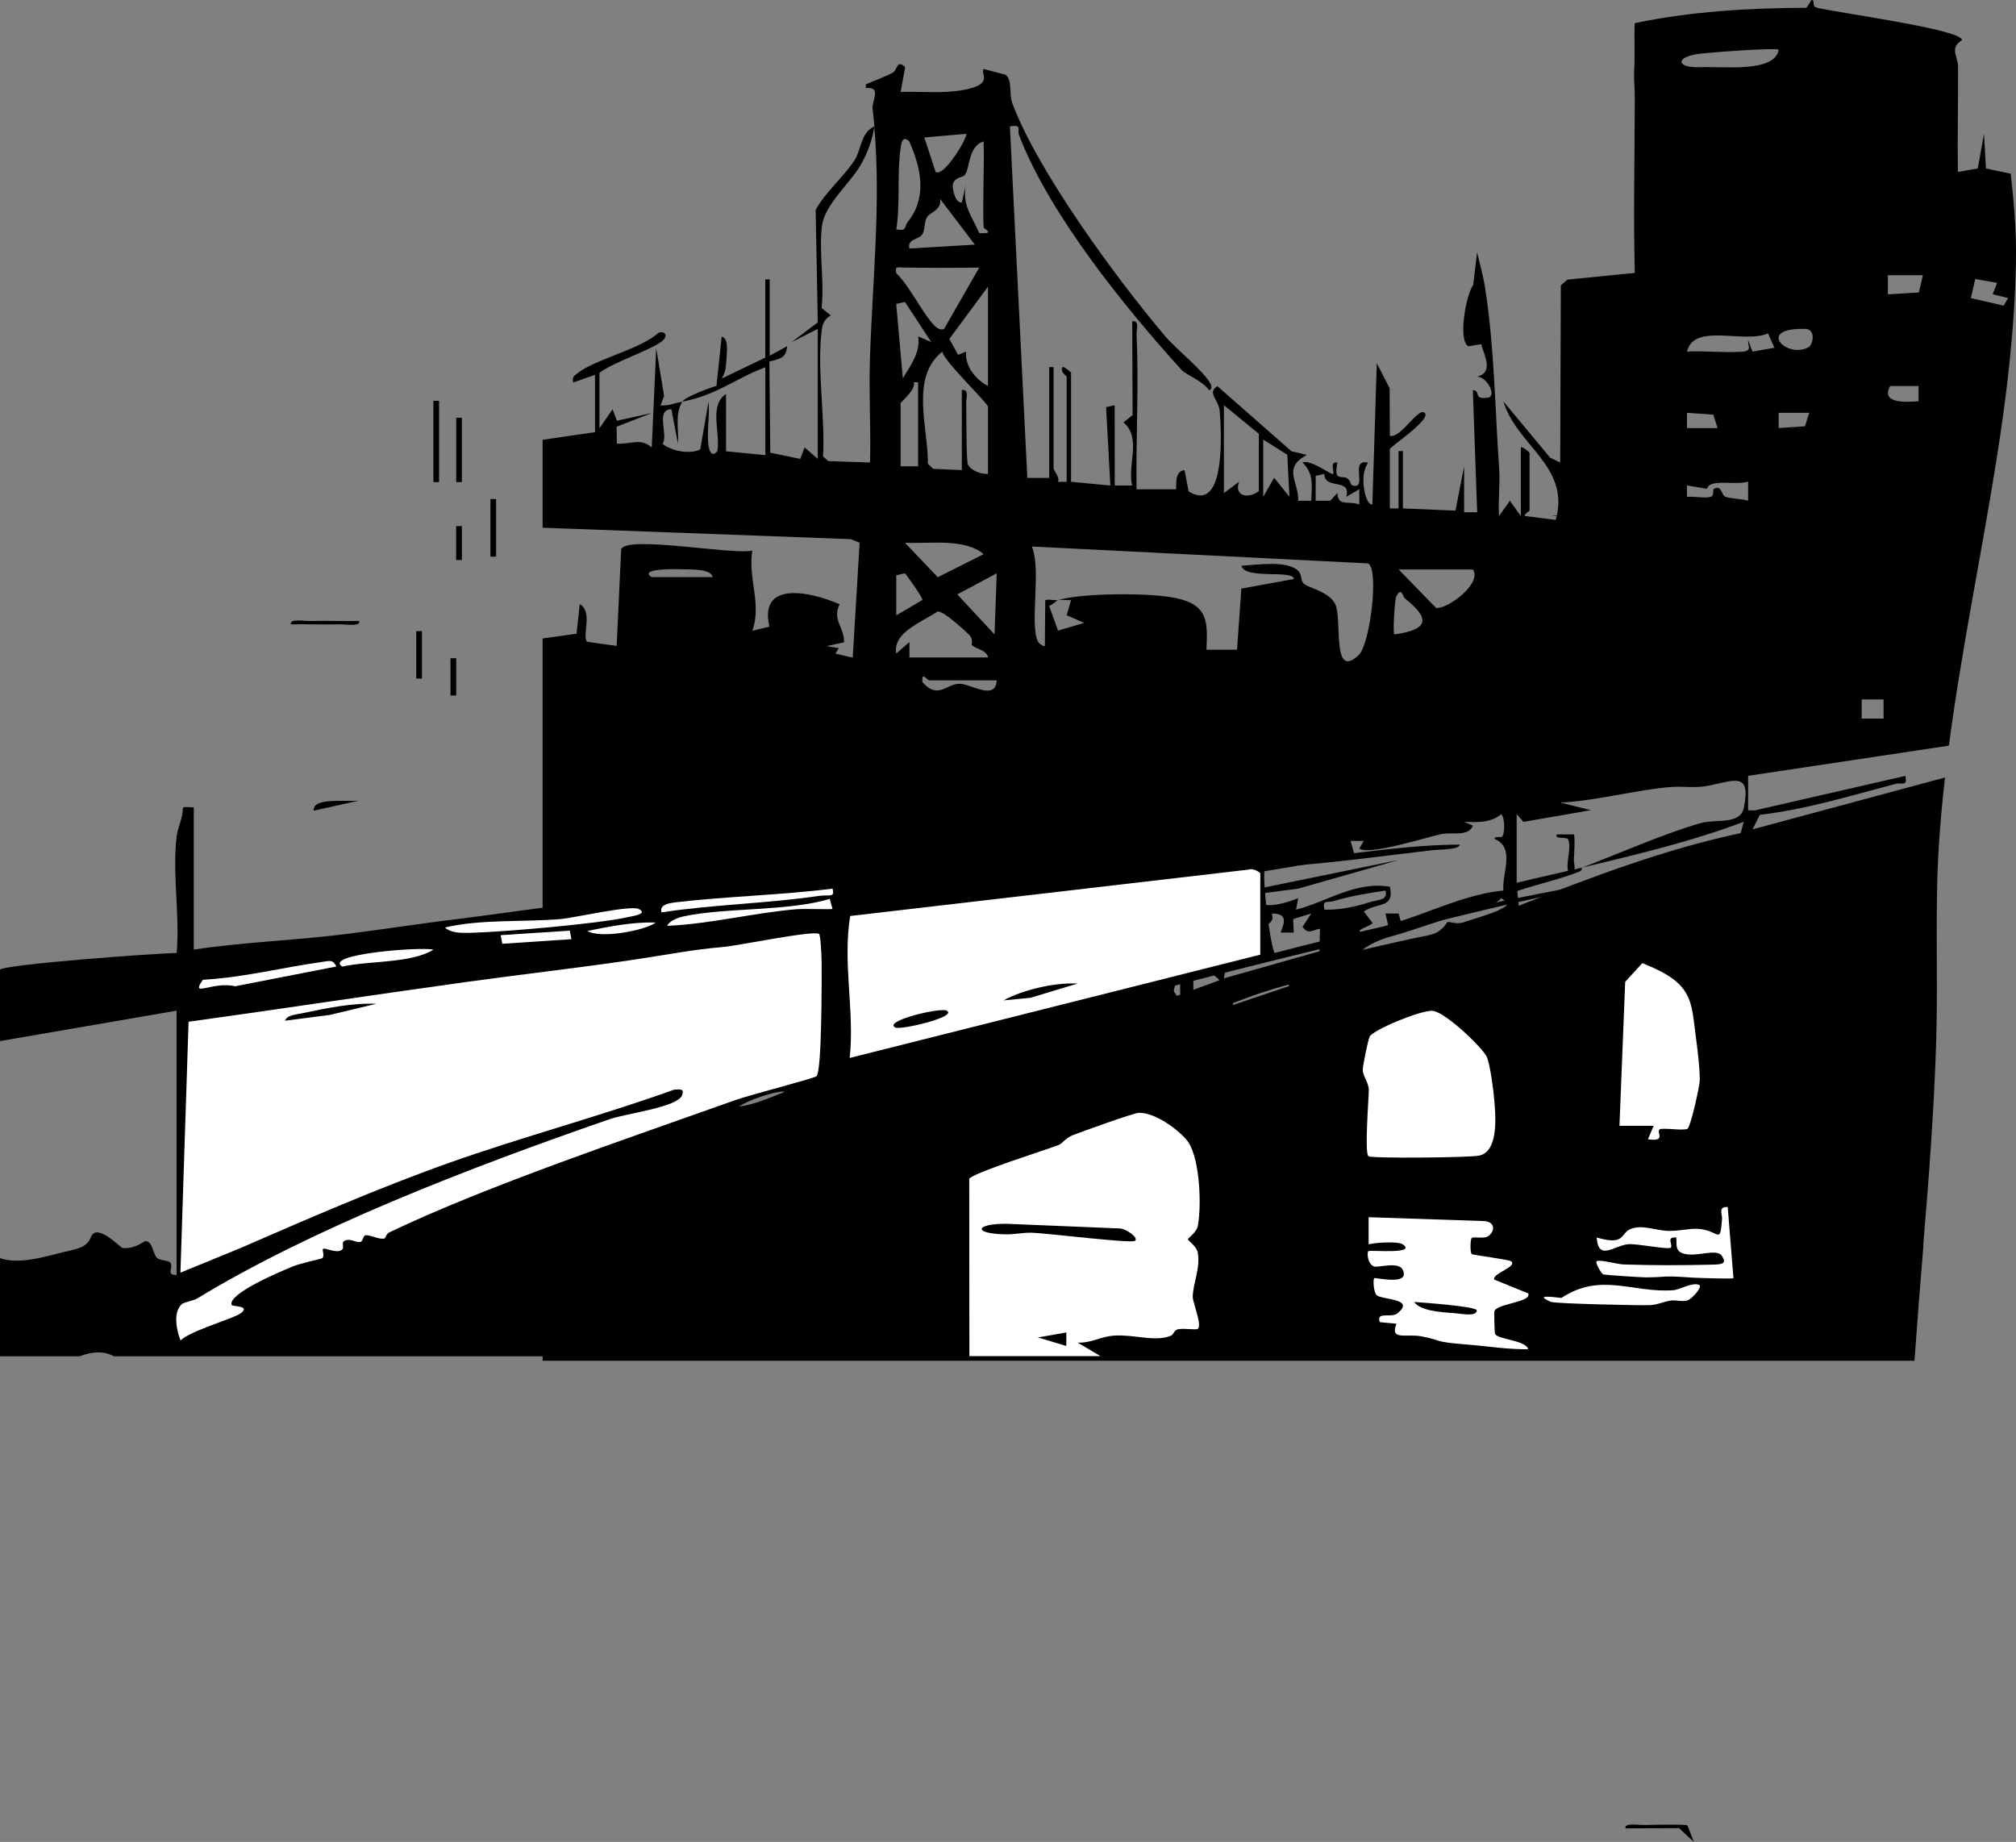 <?xml version="1.0" encoding="UTF-8"?>
<svg id="Layer_2" data-name="Layer 2" xmlns="http://www.w3.org/2000/svg" viewBox="0 0 410.84 375.33">
  <rect x="0" y="0" width="410.84" height="375.33" fill="#808080" stroke="none"/>
  <defs>
    <style>
      .cls-1 {
        fill: #fff;
      }
    </style>
  </defs>
  <g id="Layer_1-2" data-name="Layer 1">
    <g>
      <path d="M391.94,253.66c1.18-13.96,2.23-27.94,2.65-41.94.39-13.31-.32-26.61.56-39.91.3-4.48.72-8.93,1.22-13.38l-39.22,10.57,1.49-2.97c9.47-1.09,18.5-3.9,27.59-6.28,1.47-.38,2.51.62,2.07-1.65l-30.71,7.04-1.34-.03v-7.02s40.91-6.15,40.91-6.15c2.61-19.75,6.72-39.3,9.82-58.97,2.07-13.12,3.61-26.35,3.85-39.64.11-6.08-.38-12.03-1.08-17.94l-5.04-1.06-.39-7.06-1.27,7.05-4.06.73c-.08-7.14.07-14.3.04-21.45-.01-2.13-1.82-3.82.81-5.42.05-2.2-25.95-5.65-29.61-6.63C369.12,1.26,369.99,0,369.16,0l-1.02,1.59c-11.75.04-23.59.73-35,3.13-.14,2.95.06,5.92-.08,8.88-.16,3.2.1,3.71.09,6.23-.01,11.94-.3,23.83,0,35.78l-13.73,1.37-1.34,1.17-.13,36.1-2.04-.98-9.53-11.47c2.68,9,13.72,13.19,10.67,24.14l-6.23-.79c-.39-.3.89-.99.89-1.16v-11.68c0-.14-1.2-1.23-1.78-1.17v14.02l-2.23-3.12-2.22,3.12c-.21-3.23.26-6.54.03-9.76-.85-12.1-.95-24.36-2.82-36.47-.38-2.49-1.07-5.04-1.68-7.49l-.79,6.62c-1.53,2.18-3.1,11.32-1,12.5l2.63-.43c.54,2.14,2.68,5.74-.82,6.61,2.14.09,3.99,4.05,2.22,4.29-3.19.43-1.33-1.33-3.1-1.56l.88,24.92h-2.66v-9.35s-1.76,9.01-1.76,9.01l-10.71-.45v-11.68h-.89v11.68h-1.78v-12.07c0-.49,8.5-6.03,7.12-7.39-1.31-1.29-4.88,5.29-7.11,4.66l-.05-9.69-2.61-5.1-.91,28.8c-1.36-.08-1.77-3.5-1.8-4.32-.07-1.63.07-2.78.92-4.23-3.84-.85,0,5.54-3.11,4.67-.71-.2-.12-.78-1.2-1.5-.93-.62-2.78.83-1.93-3.18-1.75-.24-.49,1.87-.89,2.34-.25.3-4.61-3.08-6.22-2.33,2.42,2.33,1.85,4.83,1.78,7.78h-2.66c.15-3.93-3.32-6.63,1.78-9.34l-3.15-.75-15.1-13.26c-2.19,1.29.28,2.8.47,5.03.27,3.13,1.52,21.27-6.32,16.42l-.84-4.33c-2.27.16-1.52,3.68-1.77,3.9h-8.01c-.15-10.49.49-21.05,0-31.55-.04-.95.67-2.9-.88-2.71l.07,19.14-1.86,1.49c3.79,3.18.71,8.79,1.78,12.85h-3.56s-.01-16.34-.01-16.34l-1.75.37.87,15.98-8.01-.77v-22.19c0-.17-1.52-1.42-1.77-1.17-.48,1.07.88,1.79.88,1.95v21.42h-1.77c.42-.98-.9-2.29-.9-2.73v-20.64h-.89v22.58h-4.46s-3.55-71.64-3.55-71.64c2.65-.4,1.41.61,1.87,1.82,6.22,16.2,21.62,35.13,33.1,47.8.88.97,4.59,2.41,5.54,4.1.66.12.6-.79.43-1.15-1.15-2.47-7.16-7.28-9.28-9.79-10.08-11.91-26.02-33.69-31.17-47.49-.72-1.94.07-4.72-1.38-5.81l-4.45-1.17c-.82.84,2.38,3.19-4.41,4.32-4.15.7-8.34.23-12.51.35l.91-5.05c-1.7-1.66-1.59.59-2.49,1.1-1.43.8-3.91,1.7-5.52,2.41v.76c3.32-.34,1.16,2.55,1.38,4.33.14,1.16.26,2.32.36,3.48-2.84,1.28-2.62,4.71-4.06,6.92-2.12,3.27-6,6.55-7.91,10.1l.44,22.91-5.36,4.05,5.35-2.72v26.48l-2.68-2.33-.89,2.34-6.1-1.27-.19-18.55c2.27-.67,3.38-.64,3.63-3.15l-3.57,1.94v-15.57h-.89v15.96l-8.9,4.28c.69-1.16.89-2.14.94-3.45.04-1.1.66-4.84-.93-5.1l-1.06,10.03c-1.43.41-6.36,2.23-6.96,3.21,6.96-1.31,10.6-4.6,16.92-7.01v17.91l-8.01-.78v-11.68c-3.6,2.33-1.04,8.21-1.79,11.68-1.1,1.27-1.61-.01-1.78-1.15-.41-2.78.3-6.11,0-8.97l-1.69,9.75c-2.25,1.04-5.82.32-7.68-1.14,1.27-1.84-1.56-6.99,1.8-7.06l1.34,7.01c.22-2.82-.7-6,.9-8.56-1.48.28-2.88.91-4.45.77l.73-1.91-1.61-9.76-.91,20.24c-2.26-2.02-4.21-.61-7.11-.78l-.05-3.45,7.17-2.78-7.11,1.56-.88-2.34-2.68,3.89v-11.29c2.56-2.09,10.98-4.82,12.92-6.61,1.02-.94.52-2.04-.89-1.56-3.7,3.37-12.98,5.41-16.45,8.2-.81.65-1.2.79-.92,1.92l4.44-1.56v11.68l-10.68,1.56v17.91l62.77,2.33,1.83.73-1.4,23.41-3.52-.81.66-1.13-2.47-.4,3.55-.77c.13-3.1-2.48-4.47-.9-7.77-6.54-2.8-16.45-4.61-14.3,4.57l-3.49.85c1.98-5.36-.93-10.78,0-16.35-3.99.93-25.88-3.2-26.72-.23l-.92,19.66-6.06-.85c-1-1.41,1.26-6.1-1.46-7.67l-.66,6.03-6.91.97v147.18h279.57c.57-7.86,1.17-15.72,1.83-23.58ZM402.55,56.85l4.45.79-.91,2.32,3.14.78-.9,1.54-6.69-1.54.9-3.89ZM390.97,81.77c-3.03.23-7.68.36-5.78-3.11h5.79s0,3.11,0,3.11ZM391.86,56.08l-.81,3.52-6.32.38v-3.9s7.13,0,7.13,0ZM379.39,142.52h4.46v3.9h-4.46v-3.9ZM132.79,117.6c-2.9-1.91,5.82-1.63,6.72-1.59,1.55.07,5.31-.13,5.75,1.59h-12.46ZM169.26,218.42c-1.39.93-13.02,5.64-15.1,6.25-1.56.46-5.13,1.59-6.23,0-.48-2.27,15.83-8.45,18.47-8.8,1.01-.13,1.99-.42,2.91.23,1.26.93,1.3,1.42-.05,2.32ZM177.3,94.24l-8.5-.28-1.07-.96c.46-8.07-1.28-17.76-.27-25.67.17-1.37.52-2.24,1.83-3.08l-1.86-1.49c.59-5.32-.52-11.22.04-16.45.51-4.81,5.91-8.91,8.18-13.13,1.26-2.35,2.15-4.79,2.52-7.37,1.39,15.73-.42,32.01-.9,47.76-.21,6.88.23,13.8.03,20.67ZM300.16,116.04c1.97,2.86-5.24,8.15-7.5,7.84l-7.63-7.84h15.13ZM284.57,121.49c1.08-1.98,1.28.07,1.71.42,4.79,3.85,5.48,6.32-2.14,7.37-.31-.28.06-7.12.43-7.78ZM269.88,96.59c.03,3.32,5.61.7,4.47,4.65l2.66-1.55v3.11c-2.2-.85-4.32.55-4.46-2.34l-1.44,1.57h-2.99s0-5.07,0-5.07l1.77-.38ZM257.43,89.57l4.91,3.09.43,8.58-3.11-3.9-2.23,3.9v-11.68ZM249.42,82.56l7.12,5.84v11.68c-2.32,1.74-5.14.89-4-1.94l-3.12,2.33v-17.91ZM278.85,114.83c2.2,1.34.36,16.43-1.95,18.64-5.6,5.33-3.3-7.42-4.8-10.39-1.29-2.55-5.45-3.29-6.4-4.14-.58-.51-.43-1.9-1.06-2.55-2.25-2.31-8.51-1.27-11.65-1.12.66,2.91,10.68.74,10.67,2.72l-10.68,1.95-.89,12.45h-6.22c.19-5.41.56-9.08-6.23-10.52-5.33-1.13-19.03-1.04-24.04.4.83-.12,1.81.07,2.67,0l-.89,3.1,3.57,1.56-5.34,1.57-1.81-5.05c.44-.07,1.7-1.17,1.81-1.19-.61.17-1.81-.24-2.6.04l-.08,9.31c-.18.22-1.14-.41-1.34-.77-1.88-3.34.7-14.88-1.32-19.48l68.61,3.45ZM201.34,82.95v13.63c-1.43.09-3.57-.76-4.08-1.93-.4-.92-.28-10.64-.36-12.49-.04-.95.67-2.89-.89-2.71v16.35l-5.84-.27-1.08-1.02c.1-7.29-3.69-17.54,2.92-22.85.61,2.26,9.35,10.47,9.35,11.29ZM193.48,69.05l7.86-10.64v20.25c-2.71-1.46-4.74-4.21-4.46-7.01l-1.63.66-1.78-3.25ZM187.11,68.54c.53,3.21-1.54,5.88-3.12,8.56l-1.35-15.17,1.78-.4,5.36,8.17-2.67-1.16ZM186.22,77.89h.88s0,17.13,0,17.13h-3.56v-12.85c0-.24,3.2-2.81,2.68-4.28ZM184.41,116.83c.27.2,3.79,5.17,3.57,5.43l-5.33,3.13v-8.17s1.75-.39,1.75-.39ZM184.43,110.6c4.99.23,12.2-.96,16.02,2.32l-9.34,4.7-6.69-7.02ZM203.12,116.83l-.44,12.45-7.59-8.16,8.03-4.29ZM200.45,28.82c.17,5.82-.23,11.7,0,17.52,0,.19,1.69,1.04.44,1.17h-1.31c-1.61-3.62-3.63-5.88-2.69-10.12l-.89,3.89c-1.4.07-1.91-2.84-1.83-3.52.2-1.74,2-1.51,2.48-2.14,1.02-1.35.66-5.89,3.81-6.8ZM196.89,27.27c.51.4-4.44,8.87-6.21,7.78l-2.31-7.04,8.52-.74ZM187.98,47.7c.56-.92.34-2.52.95-3.49.57-.89,3.1-1.47,2.63-3.7l7.11,9.34-13.34.79c-.52-1.98,1.95-1.76,2.65-2.93ZM183.55,29.98c.16-1.05.47-2.38,1.76-1.16,2.36,5.46,3.75,11.31-.35,16.45-.75.94-.04,1.9-2.3,1.46.84-5.37.1-11.52.9-16.75ZM184.01,54.51c5.18.09,10.35.08,15.55.02l-7.14,12.45c-.41.33-1.23.1-1.84-.49-2.45-2.35-5.2-8.23-7.93-10.82-.21-1.37-.04-1.19,1.35-1.17ZM185.31,130.84l-2.66,2.34c-.8-4.25,5.1-6.35,8.45-8.59,1.3,0,5.28,3.66,6.34,4.7,1.07,1.06.44,1.95.63,2.17.6.68,3.11,1.03,3.28,2.51h-16.02v-3.12ZM187.99,139.01c-.22-2.39.96-.38,1.33-.38h13.8c-.19,4.29-5.37.66-7.59.7-2.78.05-4.35,3.26-7.54-.32ZM216.73,199.98c-5.33,1.97-12.42,2.72-18.05,4.06-.46-2.01.49-1.36,1.73-1.95,5.9-2.8,12.82-4.92,19.62-5.05.31,1.92-1.76,2.37-3.3,2.94ZM240.51,204.04l-1.32-2.07c1.17-4.48-.61-9.27.12-13.58.14-.85-.19-2.45,1.2-2.26v17.91ZM214.93,189.84c-1.6.34-3.34.03-4.93.36-3.52.74-6.54,3.42-11.33,2.16l4.08-2.22,37.76-7.9v2.33c-8.81.35-17.14,3.46-25.59,5.27ZM243.19,201.7v-6.23c1.24.07,1.35,1.48,2.08,2.06,1,.8,2.44,1.16,3.24,2.22l-5.32,1.94ZM251.2,204.81l.91-3.1c5.25,2.79,6.43-5.42,10.66-.8l-11.57,3.9ZM268.91,193.84l-19.5,5.52.88-5,2.68-.44c.75-3.38-3.55-.14-4.45-.78,1.66-5.12,12.07-2.67,10.68-6.99,3.33-.02,2.53,1.89,1.78,3.88h2.67s-.11-2.75-.11-2.75l3.67-1.13-1.76,2.72c1.21,1.65,1.86.66,3.54.38l-.09,4.6ZM269.9,185.35c-.43-2.16.51-1.31,1.95-1.75,3.2-.99,7.13-1.63,10.5-2.13.57,2.04-1.55,1.84-3.08,2.33-2.94.94-6.21,1.67-9.37,1.56ZM279.71,188.06l-1.79-2.32c2.9-1.99,6.26-.5,5.33-5.05-7.06-1.2-12.9,3.1-19.13,4.67l.43-2.34c-2.53,1.02-8.53,2.96-8.9-.78l8.91-1.16,20.46-5.84-41.83,8.56c-.28-2.16.06-3.73,2.65-4.29l30.28-5.05-.89-3.1h2.68s-.9,1.54-.9,1.54c1.88,1.48,13.64-2.28,16.68-2.93,2.25-.48,5.57.58,6.47-1.73l-1.78-.78c2.69.11,5.51.21,7.57-1.56.76.83.74,3.8.21,4.53-.28.38-1.7-.19-1.57.53,4.29,1.79,1.43,7.07,1.79,10.51-7.03.62-14.19,4.05-20.93,6.22l-.42-1.54h-2.68s.53,2.37.53,2.37l-4.57,1.49c-3.49-.07,1.42-1.46,1.4-1.93ZM305.84,185.26c-1.77.95-5.5,1.95-7.69,2.71-1.29.45-2.73-.23-3.17-.07-.18.07-.85,1.69-2.92,2.42-3.09,1.09-8.64,3.42-11.48,4.01-6.78,1.41-2.03-2.12,2.44-3.37,6.04-1.69,12.88-4.28,20.18-6.44,1.07-.32,2.03-.67,2.74-1.49,1.55,1.1,1.68,1.28-.11,2.23ZM357.15,71.66l-.89-2.34c-.18,1.08,1.01,2.21-1.29,2.36-3.61.24-7.53-.24-11.17-.04,1.41-5.96,11.61-1.53,16.5-3.71l1.3,2.93-4.45.79ZM350.01,87.23h-6.22s0-3.11,0-3.11l5.37.37.86,2.74ZM367.84,86.86l-5.37.37v-3.11s6.23,0,6.23,0l-.86,2.74ZM368.16,67.03c1.94.34,1.24,3.26.41,3.72-4.48,2.49-10.95-4.12-.41-3.72ZM346.09,10.99c2.14-.29,15.77-1.33,16.39-.85-.81,4.74-11.3,3.35-16.04,3.55-4.82.2-5.11-2.05-.34-2.7ZM355.35,167.44l-.61,2.32c-15.72,3.34-30.56,9.04-45.24,14.8l-.3-3c4.05-1.37,8.75-2.4,12.67-3.96.57-.23.51-.8.56-.82-4.42,1.06-8.93,2.03-13.35,3.11v-14.01s1.38,1.59,1.38,1.59l13.75-2.38-6.22-1.54c7.37-.4,14.54-2.39,21.84-3.13,3.4-.34,5.2.3,8.43-.34,5.13-1.01,8.68-2.91,7.09,4.61-.72,3.39-5.74,2.2-8.68,3.01-6.84,1.89-16.96,6.3-24.24,9.09,11.05-2.65,22.52-5.37,32.93-9.34ZM351.57,101.2c-.79-.3-.74-2.65-2.41-1.47-.11.08.23,1.34-.61,1.53-1.34.31-3.29-.17-4.77-.02v-2.33s4.08.7,4.08.7c.58-2.18,5.81-.63,8.39-1.48v3.89c-1.37-.38-3.53-.38-4.67-.82Z"/>
      <g>
        <path d="M205.94,175.34c3.2,1.09,10.38-1.45,14.26-1.19,3.43-.02,1.25.96-.29,1.22-4.02.69-8.35.56-12.22,1.03-1.57.19-2.99.96-4.97,1.19-3.5.42-7.24.85-10.69,1.24-5.87.66-11.92.7-17.72,1.55-.97-3.51,2.25-1.53,5.97-1.75,2.59-.16,5.23-1.09,7.98-1.01l-1.17-2.06c3,.49,7.48-.55,9.89-.37,1.95.14,8.15,2.9,5.22-.31l2.91-.72c.43-.08.52,1.08.81,1.18Z"/>
        <path d="M225.44,176.25c.3.92-2.12,1.08-3.19,1.2-5.82.63-11.88.96-17.72,1.55-.29-.95,2.09-1.04,3.21-1.18,5.77-.71,11.77-1.49,17.7-1.57Z"/>
        <rect x="88.32" y="81.67" width="1.16" height="16.57"/>
        <rect x="92.97" y="85.12" width="1.16" height="13.12"/>
        <rect x="99.94" y="101.69" width="1.16" height="11.74"/>
        <path d="M343.89,371.97l1.3,3.36-3.01-2.81-10.92.04c-.27-1.21,2.63-.64,4.05-.68,1.63-.05,8.07-.19,8.58.09Z"/>
        <rect x="84.83" y="128.61" width="1.16" height="9.66"/>
        <path d="M320.73,170.02c.28.2.07,4.27,0,5.19-.06.84.88,2.56-1.15,2.41-.53-1.92.71-4.74.03-6.47-.32-.82-2.86.03-2.36-1.12h3.48Z"/>
        <path d="M73.21,126.54c.27,1.21-2.64.65-4.05.68-3.28.08-6.61-.05-9.88,0-.27-1.21,2.64-.65,4.05-.68,3.28-.08,6.61.05,9.88,0Z"/>
        <path d="M73.21,163.13l-9.28,2.06c-.23-2.78,6.4-1.75,9.28-2.06Z"/>
        <polygon points="184.96 162.96 194.06 163.81 183.6 163.81 184.19 161.74 184.96 162.96"/>
        <rect x="91.8" y="134.13" width="1.17" height="7.59"/>
        <path d="M202.2,179.01c-.77,1.41-6.1,1.21-8.13,1.37,1.13-1.95,5.27-1.34,8.13-1.37Z"/>
        <rect x="92.96" y="107.21" width="1.17" height="6.9"/>
        <polygon points="323.06 104.44 323.05 107.9 321.9 105.13 316.09 105.13 323.06 104.44"/>
        <path d="M384.68,175.87c-7.67,1.64-17.24,3.57-19.76,4.18-33.01,8-65.56,16.82-98.02,25.3-20.06,5.24-41.46,8.86-59.49,16.44-2.76.66-1.99-2.61-1.18-3.48,1.23-1.32,6.69,1.52,6.42-.99l-5.8-.7c8.45-3.05,19.17-6.58,28.44-8.65,9.76-2.17,9.86-1.18,18.86-4.65,12.21-4.7,41.59-10.25,56.17-13.6,1.53-.35,6.5-.86,6.92-1.07.25-.13-2.82-3.24-3.96-2.77-9.47,2.45-19.6,4.01-29.21,6.2-44.13,10.05-92.11,23.32-133.4,36.73-2.71.88-9.97,4.51-12.01,4.62-1.38.07-4.19-1.24-3.31-1.98,5.07-.95,9.74-5.16,14.54-3.45-3.47-2.09,7.67-5.71,9.79-5.57.95.06,1.84,3.09,4.14,2.12.43-.18,3.69-4.67,4.24-4.89,1.42-.56,4.89-.58,7.04-1.19,36.23-10.28,72.22-20.17,109.59-28.78,10.82-2.49,21.59-5.35,32.58-7.57,17.11-3.45,35.08-5.97,52.25-9.35l-3.79-.53c-35.7,6.83-71.72,12.96-106,21.95-1.04-2.3-2.86-17.34-1.75-17.96.16-.09,2.97.34,4.42.24,8.98-.61,20.35-2.16,29.48-3.22,1.51-.17,5.63-.11,5.6-1.15-13.34.07-26.2,2.88-39.51,3.45v-15.19c-4.52-.55-1.18,3.49-1.1,5.15.12,2.44-.73,4.73-.94,7.12-.08.89.88,1.96.72,2.52-.52,1.72-10.26,1.19-12.91,1.81-1.14.27-.5,1.4-2.57,1.43-2.44.03-5.11-.92-6.86-.8-.76.05-.66,1.08-1.6,1.37-1.31.41-7.89,1.07-8.45.73,3.31-2.92-4.83-.37-6.65-.15-4.48.55-7.79-.97-4.97,2.22l-5.15-1.43c-4.51.2-33.08,4.91-34.35,4.19-.45-.26.15-1.45,1.14-1.73l11.63-1.71c-2.04-.1-4.05-.02-6.08.17-5.08.48-7.86,2.65-7.86-1.91v-14.5c0-.15,2.38-1.34.57-1.73-5.68,1.1-1.84,6.47-1.68,9.29.07,1.19-.57,7.5-1.22,7.98-.27.2-6.7-.51-8.54-.43-1.14.05-4.08,1.16-6.01.99-.71-.06-.41-1.17-1.28-1.28-2.97-.4-51.68,6.53-59.4,7.46-8.33,1-16.46,2.29-24.66,3.3-9.99,1.22-20.36,1.58-30.26,3.08v-28.99c-2.68-.07-2.12-.27-2.29,1.04-.22,1.75-1.01,3.28-1.2,4.83-.94,7.72.69,16.04,0,23.82-3.35-.03-36.03,2.36-36.03,3.45v14.5l36.02-6.21v53.85c-2.4.13-.35-1.76-1.41-2.62-.38-.31-2.02-.33-2.59-.84-.82-.73-.85-3.45-2.39-3.43-.27,0-1.89,1.57-4.58,1.42-.44-.03-5.25-5.22-6.45-2.31-1.03,2.49-2.95,2.42-6.8,3.42-3.56.92-8.41,2.19-11.8.92v20.02s16.26,0,16.26,0c2.73-1.06,5.06-1.06,6.97,0h174.31l2.32-.82.1-34.9c10.77-4.22,21.57-8.39,32.41-12.49,9.99-.31,12.28,20.67,7.58,24.4,2.21,3.59,2.47,7.51.8,11.77,1.62,4.52,1.88,5.43-5.41,7.04-8.32-2.16-26.16,2.45-11.07,5.01h148.92c2.4-33.54,13.07-66.86,11.48-100.47Z"/>
        <path class="cls-1" d="M278.89,235.61c-.86-.51.05-11.73.06-13.5,0-1.49-1.23-2.8-1.23-4.11,0-.91,1.05-6.02,1.41-6.77.65-1.38,10.74-5.56,12.91-5.24,2.75.41,10.26,7.69,10.98,9.42.66,1.59,1.36,6.82,1.5,8.77.18,2.38,1.12,10.52-3.14,11.31-2.17.4-21.68.59-22.48.12Z"/>
        <path class="cls-1" d="M343.87,230.02c-.89.44-5.11-.29-5.66.12-.76.56,1.5,2.56-2.37,2.01l1.16-2.75h-6.97s1.17-29.34,1.17-29.34l3.49-3.8c8.04,3.19,9.73,5.79,10.44,11.39.45,3.54,1.27,9.1,1.27,12.43,0,1.17-1.88,9.62-2.53,9.95Z"/>
        <path class="cls-1" d="M353.27,260.46c-.31.17-7.51-.06-8.4-.12-6.33-.47-4.86-.09-9.35-.05-.94,0-8.45-.46-8.82-.62s-1.7-2.44-1.32-2.67c.66-.39,4.2.6,5.41.65,6.22.22,12.01.19,18.43.04,2.34-.06,2.43-.5,1.72-1.72-1.06-1.8-5.56.46-8.21-.65-1.41-.59-1.03-2.21-1.09-3.15-2.27-.21-.61,1.56-1.17,2.07-.5.45-6.87-.86-8.63-.71-2.91.25-6.11,3.56-6.45-1.36,5.93,1.73,4.74-.89,6.96-1.76,2.35-.92,5.13.35,7.61.41,2.18.05,4.28-.49,5.82-.43,4.62.16,4.72,3.59,5.16-2.02.07-.84-.88-2.57,1.15-2.41l1.17,14.49Z"/>
        <path class="cls-1" d="M346.29,261.84c.69.4-1.38,2.74-2.35,3.12s-2.46-.11-3.53.06c-1.35.21-2.53.83-4.04.92-1.9.12-19.47-.3-20.29-.65-4.24-1.8,2.03-.75,2.13-.82,8.11-5.31,14.47-.93,22.88-1.57,1.07-.08,4.02-1.73,5.2-1.05Z"/>
        <path class="cls-1" d="M130.15,185.22c2.1,1.04-1.42,1.48-2.32,1.69-5.81,1.31-25.5,3.03-32,3.17-2.06.05-3.84.03-5.17-1.07,7.16-1.76,16.29-1.08,23.77-1.75,2.5-.23,14.07-2.86,15.73-2.04Z"/>
        <path class="cls-1" d="M169.66,181.08c.53,1.95-.65,1.17-2.7,1.47-10.53,1.55-21.64,1.76-32.15,3.36-.36-1.38.88-1.81,2.92-2.05,10.21-1.21,21.63-1.47,31.92-2.78Z"/>
        <path class="cls-1" d="M169.67,185.21c-.29.15-5.72-.08-7.45.07-8.59.72-17.48,3-26.26,3.38.36-.86,1.84-1.59,3.19-1.89,8.32-1.88,21.44-1.01,29.94-3.61l.57,2.06Z"/>
        <path class="cls-1" d="M68.56,196.94l-20.64,4.03c-4.6-1.09-9.3,2.49-6.57-1.32,8.31-.47,16.04-2.48,24.03-3.6,1.89-.26,2.37-.6,3.17.89Z"/>
        <path class="cls-1" d="M88.32,193.51c-4.52,2.82-12.87,2.2-18.58,3.45-3.91-2.53,16.06-4.08,18.58-3.45Z"/>
        <polygon class="cls-1" points="116.12 189.63 116.45 191.38 102.36 192.31 102.03 190.56 116.12 189.63"/>
        <path class="cls-1" d="M133.64,187.98c-2.08,1.59-11.21,3.38-13.94,1.72,4.45-.9,9.15-1.85,13.94-1.72Z"/>
        <path class="cls-1" d="M166.91,190.28c.33.22.53,4.86.53,5.87.02,3.02.07,22.21-1.05,23.16-.53.44-13.68,3.84-16.35,4.79-22.17,7.9-50.78,17.51-70.58,26.96-.84.4-.88,1.2-1.05,1.27-.98.37-2.73-.63-3.81-.63-.76,0-.47,1.4-1.38,1.4s-1.73-.7-2.79-.36c-1.28.42.2,1.65-1.1,2.12-1.14.41-3.17-.67-3.49-.37-.28.26.45,1.44-.23,1.91-.21.15-4.29.98-5.97,1.67-3.24,1.34-13.07,5.53-12.46,7.81.11.41,4.05.11,1.83,1.75-1.49,1.1-10.11,3.48-12.22,5.5-.78-1.96-1.62-5.7.29-7.41.44-.39,2.3-.63,3.19-1.18,23.43-14.24,55.16-26.52,83.95-36.48,3.56-1.23,14.06-2.43,14.82-4.98.31-1.04.01-1.21-1.72-1.02-14.74,5.31-31.11,9.67-45.82,14.9s-29.22,11.59-42.67,17.43l-12.06,4.94,1.66-51.13c18.75-2.6,37.45-5.45,56.2-8.05,11.47-1.59,23.08-2.9,34.17-4.54,7.43-1.1,12.3-2.12,18.65-2.65,2.8-.23,18.28-3.43,19.47-2.66Z"/>
        <path d="M76.69,204.55l-9.54,2.27-9.05,1.17c.32-1.14,2.24-1.26,3.73-1.57,4.65-.97,10-2.1,14.86-1.87Z"/>
        <path class="cls-1" d="M256.82,194.53l-83.66,21.05c1.03-9.55-1.48-19.36.1-28.93l81.19-9.45c.86-.38,2.38.56,2.38.76v16.57Z"/>
        <path d="M192.9,205.93c2.47,1.24-9.37,4.01-10.45,3.45-2.55-1.33,9.1-4.12,10.45-3.45Z"/>
        <path d="M219.63,200.41l-9.62,2.91-5.48.53c3.66-2.07,10.14-3.66,15.1-3.44Z"/>
        <path class="cls-1" d="M302.98,252.04c-.75.32-2.69-.02-3.02.18-.36.23-.39,3.07-.02,3.33.27.19,7.57,1.11,8.01,1.46,1.39,1.11-3.87,2.47-3.45,3.72l6.93,2.83c.76,1.78-6.11,2.03-6.87,3.56-.11.22.02,4.42.11,4.65.44,1.21,6.3,1.28,6.76,3.17-4.28.04-8.43-.65-12.64-.98-6.85-.53-4.79-.83-9.11-1.65-3.16-.6-6.48.93-5.1-2.57l-3.37-.32c-.89-2.25,2.33-.8,3.56-1.79,3.78-3.05-3-2.73-4.19-3.69-.69-.56-.8-3.31-.52-3.49s7.42,1.63,5.8-1.72c-.84-1.73-5.04-.38-5.83-.66-1.37-.49-1.51-2.95-1.14-3.14.46-.24,9.92.7,6.98-1.37-.92-.65-5.47-.38-6.96-.01v-5.52s23.65.79,23.65.79c2.63.31,1.79,2.65.43,3.22Z"/>
        <path d="M288.19,265.3c1.54.11,12.76.9,12.76,1.72,0,1.37-3.38.64-4.41.57-2.87-.19-7.1-.46-8.35-2.29Z"/>
        <path class="cls-1" d="M197.55,276.34l-.03-36.11c.47-1.16,15.63-5.91,18.23-6.92.8-.31,1.35-1.41,2.95-2.02,1.92-.74,12.21-4.47,13.33-4.52,3.65-.18,9.03,4.17,10.23,6.11,2.3,3.7,2.61,12.9,1.84,16.94-.26,1.34-2,2.4-2,2.72s1.77,1.37,2,2.72c.56,3.17-.99,6.24-1.03,9.01-.02,1.11,2.08,6.08.95,6.55-.42.17-2.61-.15-3.78.01-1.1.15-.93,1.08-1.67,1.37-3.26,1.29-7.39-.3-11.43-.05-2.89.18-4.61,1.53-7.52,1.44l4.65,2.75h-26.73Z"/>
        <path d="M231.25,252.86c-.95.52-17.5-1.52-20.78-1.66-1.84-.08-3.57.33-5.33.32-7-.06-6.49-2.2-.05-2.15l23.08.95c1.43.08,4.05,2.01,3.08,2.55Z"/>
        <polygon points="217.31 271.51 217.3 274.27 211.51 272.53 217.31 271.51"/>
      </g>
    </g>
  </g>
</svg>